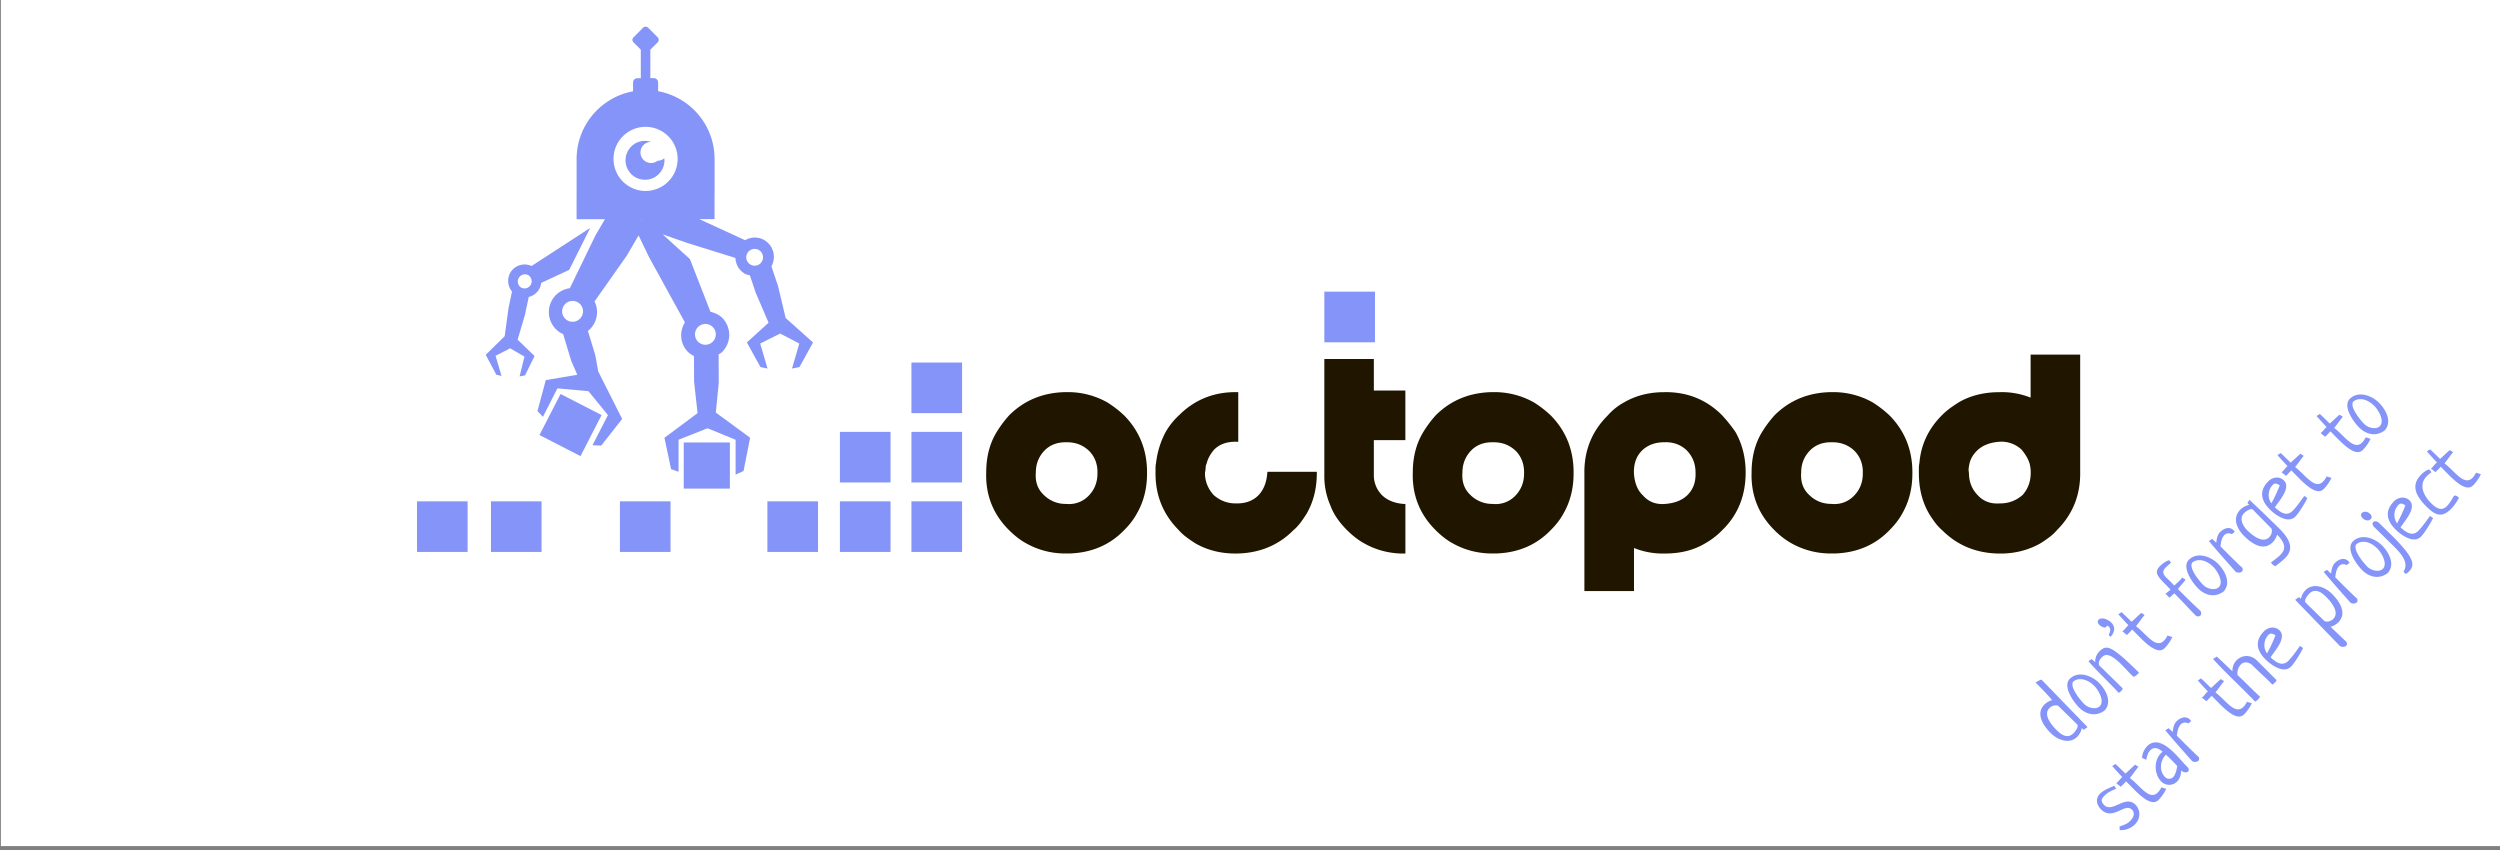 <svg xmlns="http://www.w3.org/2000/svg" width="147.833" height="50.262" viewBox="-10.053 0 147.833 50.262"><rect x="-10.053" y="0" width="147.833" height="50.262" fill="#808080" stroke="none"/><path fill="#FFF" d="M-10-.183h147.892v50.215H-10V-.183z"/><path fill="#8594F8" d="M21.214 17.557a.953.953 0 0 0 .734-.828l1.659-.771 1.238-2.479-3.467 2.25a.976.976 0 0 0-1.263.412.98.98 0 0 0 .108 1.095l-.213 1.025-.219 1.618-1.121 1.104.624 1.172.311.076-.353-1.188.858-.447.85.49-.289 1.174.323-.062.562-1.145-1-.965.436-1.483.222-1.048zm-.455-.554a.425.425 0 0 1 .406-.744c.206.114.28.371.169.577a.423.423 0 0 1-.575.167z"/><path fill="#8594F8" d="M36.404 18.802l-.447-1.879-.394-1.178.005-.006c.305-.557.1-1.254-.456-1.559a1.127 1.127 0 0 0-1.104.024l-2.715-1.247h.907v-1.384h.003V9.399a4.074 4.074 0 0 0-3.34-4.005v-.516a.256.256 0 0 0-.256-.258h-.203V2.936l.432-.431a.212.212 0 0 0 0-.3l-.562-.564a.214.214 0 0 0-.302 0l-.562.565a.208.208 0 0 0 0 .3l.43.431v1.688h-.201a.257.257 0 0 0-.258.257V5.4a4.077 4.077 0 0 0-3.338 4.004v2.15h-.001v1.406h1.677l-.565.969-1.511 3.115a1.412 1.412 0 0 0-1.065.727 1.43 1.43 0 0 0 .566 1.938c.032.018.065.026.1.041l.486 1.6.354.811-1.863.316-.492 1.832.324.34.853-1.684 1.84.168 1.15 1.412-.912 1.782.513.023 1.24-1.576-1.415-2.809-.172-.957-.437-1.437a1.425 1.425 0 0 0 .392-1.747l1.898-2.697.706-1.206.617 1.282 2.123 3.862c-.326.525-.303 1.215.135 1.695.116.129.255.219.399.295l.007 1.5.206 1.877-1.958 1.455.393 1.855.442.154v-1.893l1.713-.679 1.66.679v2.061l.469-.211.39-1.967-2.029-1.49.174-1.748-.008-1.695c.052-.034.11-.051.158-.094a1.43 1.43 0 0 0 .1-2.016c-.203-.225-.467-.342-.741-.405l-1.214-3.117-1.614-1.464 1.442.504 2.859.891c.022.382.216.746.575.941.091.05.188.065.283.089l.341 1.019.764 1.782-1.283 1.168.804 1.455.418.088-.435-1.48 1.183-.59 1.132.59-.434 1.48.442-.088.802-1.453-1.62-1.451zm-12.057-.096a.617.617 0 1 1-.245-.837c.3.164.408.538.245.837zm6.899.611a.614.614 0 0 1 .87.043.615.615 0 1 1-.87-.043zm-3.372-6.335l-.038-.021h.086l-.048.021zm.248-1.69a1.896 1.896 0 1 1 0-3.792 1.896 1.896 0 0 1 0 3.792zm6.885 4.16a.493.493 0 0 1-.672.198.493.493 0 0 1-.198-.673.498.498 0 0 1 .674-.198c.24.133.326.434.196.673z"/><path fill="#8594F8" d="M28.832 9.506a.625.625 0 1 1-.387-1.116 1.14 1.14 0 0 0-.358-.062 1.151 1.151 0 1 0 1.152 1.151c0-.04-.008-.078-.013-.117a.615.615 0 0 1-.394.144zM14.606 29.644h2.992v2.992h-2.992v-2.992zm25.008 0h2.993v2.992h-2.993v-2.992zm-4.288 0h2.993v2.992h-2.993v-2.992zm8.516 0h2.995v2.992h-2.995v-2.992zm-4.228-4.107h2.993v2.994h-2.993v-2.994zm4.228 0h2.995v2.994h-2.995v-2.994zm0-4.101h2.995v2.994h-2.995v-2.994zm-17.237 8.208h2.992v2.992h-2.992v-2.992zm-2.331-2.672l-2.427-1.247 1.247-2.427 2.426 1.246-1.246 2.428zm6.104-.807h2.729v2.729h-2.729v-2.729zm-11.399 3.479h2.992v2.992h-2.992v-2.992z"/><path fill="#201600" d="M55.412 23.787a4.766 4.766 0 0 0-2.358-.6c-1.363 0-2.517.459-3.427 1.367a6.587 6.587 0 0 0-.762 1.024c-.397.66-.6 1.455-.6 2.358-.044 1.326.404 2.467 1.333 3.395.347.348.692.615 1.029.797a4.68 4.68 0 0 0 2.196.6h.396c1.28-.045 2.354-.504 3.189-1.365.328-.322.586-.662.765-.996.398-.686.602-1.479.602-2.355.021-1.349-.43-2.499-1.334-3.428a6.204 6.204 0 0 0-1.029-.797zm-.57 4.222c0 .52-.18.965-.533 1.318a1.583 1.583 0 0 1-1.151.479c-.054 0-.108-.002-.171-.008a1.81 1.81 0 0 1-1.319-.533c-.358-.338-.512-.77-.469-1.32 0-.521.179-.965.532-1.322.314-.312.728-.47 1.224-.47h.1c.52 0 .965.183 1.317.533.332.351.492.798.47 1.323zm10.044-.037c-.043.564-.224 1.012-.536 1.326-.312.311-.732.471-1.254.471-.03 0-.062 0-.099-.002-.479 0-.914-.168-1.286-.498-.354-.396-.523-.854-.508-1.338.023-.094.037-.189.037-.283a.6.6 0 0 1 .062-.245c.062-.27.212-.545.438-.812.336-.336.775-.484 1.351-.469l.078.002V23.19l-.166-.002c-1.305 0-2.427.459-3.331 1.363a4.183 4.183 0 0 0-.8 1 5.128 5.128 0 0 0-.563 1.819 1.53 1.53 0 0 0-.032.291v.246c-.022 1.346.435 2.494 1.357 3.424.159.18.323.328.487.447.157.119.329.234.513.352.688.396 1.479.602 2.362.602 1.362 0 2.516-.459 3.417-1.363.178-.15.328-.314.453-.484.123-.166.24-.34.35-.516.396-.686.599-1.488.599-2.393V27.9h-2.924l-.005.072zm6.306-6.745h-2.933v6.946c0 .598.123 1.18.362 1.727.178.486.502.971.968 1.436.352.352.698.617 1.032.797.66.375 1.396.576 2.194.6h.238V29.8h-.103c-.547-.043-.981-.223-1.293-.531a1.682 1.682 0 0 1-.47-1.096v-2.148h1.864v-2.93h-1.864v-1.867l.005-.001zm9.446 2.56a4.772 4.772 0 0 0-2.359-.6c-1.365 0-2.518.459-3.428 1.367a6.572 6.572 0 0 0-.759 1.024c-.397.662-.602 1.457-.602 2.36-.043 1.324.405 2.465 1.332 3.393.348.35.693.617 1.028.797.663.375 1.4.576 2.197.6h.396c1.279-.045 2.354-.504 3.189-1.365.333-.33.59-.666.767-.996.396-.686.599-1.479.599-2.355.021-1.346-.424-2.499-1.332-3.428a6.24 6.24 0 0 0-1.028-.797zm-.568 4.222c0 .518-.18.963-.531 1.318a1.598 1.598 0 0 1-1.324.471 1.82 1.82 0 0 1-1.321-.533c-.357-.338-.511-.771-.469-1.32 0-.52.181-.965.532-1.322.32-.316.722-.47 1.227-.47h.099c.521 0 .965.183 1.318.533.329.351.486.798.469 1.323zm11.707-3.456c-.902-.906-2.023-1.365-3.328-1.365l-.093.002c-.881 0-1.676.199-2.358.596a3.568 3.568 0 0 0-1 .802c-.928.928-1.385 2.08-1.361 3.423v6.941h2.933v-2.547a4.54 4.54 0 0 0 1.703.328l.149-.002c.902 0 1.699-.203 2.357-.6a4.455 4.455 0 0 0 1.029-.799c.905-.885 1.365-2.023 1.365-3.393 0-.88-.201-1.685-.604-2.397a8.91 8.91 0 0 0-.792-.989zm-1.567 3.394c.021.549-.135.982-.471 1.32-.312.311-.756.49-1.324.531-.539.049-.981-.123-1.317-.504-.312-.289-.491-.727-.53-1.287-.022-.572.132-1.015.466-1.355.336-.332.781-.5 1.328-.5l.09-.002c.479 0 .894.158 1.226.471.354.358.532.802.532 1.326zm10.461-4.16a4.766 4.766 0 0 0-2.358-.6c-1.363 0-2.517.459-3.427 1.367a6.714 6.714 0 0 0-.762 1.024c-.397.664-.6 1.46-.6 2.358-.043 1.326.403 2.465 1.332 3.395a4.5 4.5 0 0 0 1.028.797 4.702 4.702 0 0 0 2.195.6h.399c1.278-.045 2.354-.504 3.189-1.365.328-.328.588-.664.766-.996.396-.686.599-1.479.599-2.355.022-1.346-.425-2.499-1.332-3.428a6.29 6.29 0 0 0-1.029-.797zm-.57 4.222c0 .52-.181.967-.533 1.318a1.581 1.581 0 0 1-1.15.479c-.053 0-.107-.002-.17-.008-.521 0-.965-.182-1.32-.533-.358-.336-.514-.77-.471-1.32 0-.529.176-.959.535-1.322.313-.312.726-.47 1.224-.47h.099c.521 0 .968.183 1.319.533.33.351.488.798.467 1.323zm9.922-7.041v2.545a4.546 4.546 0 0 0-1.855-.322c-.9 0-1.707.199-2.396.601-.161.104-.33.215-.515.348a4.533 4.533 0 0 0-.48.416c-.796.797-1.242 1.748-1.328 2.818a1.628 1.628 0 0 0-.033.31v.295c0 .902.201 1.709.6 2.393.104.17.217.338.349.518.121.166.272.33.446.479.908.906 2.06 1.365 3.425 1.365.858 0 1.652-.201 2.359-.6.181-.111.354-.23.514-.35.166-.121.331-.271.481-.447.928-.928 1.387-2.08 1.365-3.424V20.97l-2.932-.002zm-.467 8.295a1.943 1.943 0 0 1-1.33.504c-.548.043-.978-.111-1.314-.469-.354-.355-.533-.799-.535-1.336a.863.863 0 0 1-.016-.271 4.32 4.32 0 0 1 .049-.286c.062-.268.209-.521.438-.75.312-.312.762-.491 1.324-.532a1.733 1.733 0 0 1 1.316.465c.229.27.391.547.475.817.017.073.035.159.047.239s.019.17.019.27c.011.525-.147.978-.473 1.349z"/><path fill="#8594F8" d="M68.259 17.246h2.995v2.995h-2.995v-2.995z"/><g><path fill="#8594F8" d="M113.161 43.157a1.802 1.802 0 0 0-.11-.104 1.03 1.03 0 0 1-.27.514c-.46.46-1.157.194-1.57-.219-.406-.406-.927-1.128-.37-1.685.126-.126.291-.221.456-.263a13.784 13.784 0 0 0-.981-1.031c.111-.076.201-.137.348-.184l2.728 2.813-.231.159zm-1.511-1.425a.506.506 0 0 0-.511.136c-.392.392.116.999.418 1.301.276.276.649.542.998.193.161-.161.294-.388.236-.51l-1.141-1.12zm.692-1.591c.481-.481 1.274-.212 1.724.237.385.385.799 1.1.342 1.627-.503.388-1.089.263-1.523-.172-.32-.319-.988-1.247-.543-1.692zm.848 1.488c.255.255.718.337.923.132.306-.306-.086-.963-.33-1.207-.363-.363-.873-.535-1.236-.252-.241.307.423 1.107.643 1.327zm2.283-.92a.372.372 0 0 1-.097.155.767.767 0 0 1-.144.108c-.532-.583-1.275-1.275-1.79-1.876l.194-.122.208.187a.85.85 0 0 1 .23-.625c.445-.445.704-.382 2.357 1.236a.416.416 0 0 1-.072.086.734.734 0 0 1-.23.164 1.14 1.14 0 0 1-.201-.172c-.144-.144-.33-.352-.524-.546-.392-.392-.845-.751-1.131-.471-.237.237-.227.312-.205.5l1.405 1.376zm-.835-3.159c.108-.224.126-.378.015-.489a.47.47 0 0 0-.098-.068c-.021.028-.039.055-.061.076-.101.101-.324-.037-.406-.119-.097-.097-.126-.22-.047-.299.197-.197.586-.004.759.169.209.209.248.514-.047.838l-.115-.108zm2.127-1.185c-.18.209-.331.452-.511.661.59.438 1.154 1.361 1.653.862.079-.079.147-.177.216-.31.086.029.146.055.283.09-.107.23-.27.471-.46.661-.366.366-.955-.137-1.444-.626-.176-.176-.338-.344-.471-.477-.058.071-.247.255-.31.323-.111-.09-.19-.147-.269-.22a.377.377 0 0 0 .087-.071c.064-.064.125-.146.197-.219.025-.025.054-.048.071-.065a26.387 26.387 0 0 1-.597-.653l.194-.122c.194.179.396.38.589.567.198-.169.378-.356.575-.524l.197.123zm2.422-2.086c-.131.184-.318.371-.448.558.405.405.901.901 1.329 1.286.065.122.051.223-.003.276-.062.062-.176.068-.277.004-.259-.259-.809-.859-1.269-1.319l-.279.26c-.039-.033-.075-.069-.24-.234.082-.061.214-.173.298-.233-.101-.122-.208-.229-.31-.331-.478-.478-.672-.715-.309-1.078.157-.157.381-.301.542-.341l.104.147c-.104.097-.216.187-.302.272-.169.169-.244.338.012.594.101.101.157.151.207.201.068.068.13.13.28.286.107-.107.216-.2.31-.294.061-.061.111-.117.161-.183l.194.129zm.194-1.177c.481-.481 1.275-.213 1.725.236.385.385.798 1.101.341 1.628-.503.388-1.088.262-1.522-.173-.32-.319-.989-1.246-.544-1.691zm.849 1.487c.255.255.718.337.923.132.305-.305-.087-.962-.331-1.206-.363-.363-.873-.535-1.236-.252-.24.306.424 1.106.644 1.326zm1.701-3.002c-.205-.09-.346-.051-.446.05-.165.165-.2.417-.236.668-.001.007 1.211 1.219 1.286 1.257.054.104.036.181-.015.231-.082.082-.252.092-.37.017-.503-.567-1.103-1.239-1.584-1.82l.193-.123.244.223c.019-.19.064-.467.22-.622.233-.233.561-.352.798-.114.024.024.054.054.074.09l-.164.143zm1.033-2.033c.047.047.104.104.169.161.262.248.646.604 1.024.981.161.161.345.331.517.503.561.561 1.024 1.175.402 1.797-.18.18-.388.337-.589.495-.082-.068-.129-.086-.176-.133-.021-.021-.051-.051-.071-.093.193-.158.398-.299.553-.453.284-.284.378-.614-.194-1.2-.044.165-.137.33-.263.456-.546.546-1.229.086-1.688-.374s-.7-1.081-.216-1.565a1.04 1.04 0 0 1 .515-.271c-.032-.038-.068-.074-.104-.11l.121-.194zm.184.564c-.122-.058-.349.075-.511.237-.266.266-.115.689.194.999.272.272.905.812 1.301.416.137-.137.193-.338.137-.51l-1.121-1.142zm3.242-.671c-.113.26-.507.896-.715 1.104-.428.428-1.16-.082-1.505-.427-.511-.511-.668-1.086-.083-1.671.237-.237.645-.312.913-.044.435.435-.27 1.189-.532 1.589.302.28.683.575 1.05.208.287-.287.643-.83.687-.88l.185.121zm-1.635-.75c-.172-.107-.29-.147-.409-.028-.28.28-.334.766-.083 1.095.147-.27.388-.77.492-1.067zm1.419-1.742c-.18.209-.331.452-.511.661.589.438 1.153 1.362 1.653.862a1.21 1.21 0 0 0 .215-.309c.087.028.147.054.284.089-.107.23-.27.471-.46.661-.367.367-.956-.136-1.445-.625-.176-.176-.337-.345-.47-.478-.058.071-.248.256-.31.323-.111-.09-.19-.147-.27-.219a.387.387 0 0 0 .087-.071c.065-.065.126-.147.198-.22.025-.025.053-.047.071-.065-.188-.201-.417-.444-.597-.653l.194-.122c.193.18.395.381.589.567.198-.169.377-.355.575-.524l.197.123zm2.312-2.311c-.18.209-.331.452-.511.661.59.438 1.154 1.361 1.653.862.079-.079.147-.177.216-.31.086.029.146.055.283.09-.107.23-.27.471-.46.661-.366.366-.955-.137-1.444-.626-.176-.176-.338-.344-.471-.477-.058.071-.247.255-.309.322-.112-.089-.191-.146-.27-.219a.382.382 0 0 0 .087-.071c.064-.064.126-.147.197-.219.025-.025.054-.048.071-.065a26.387 26.387 0 0 1-.597-.653l.194-.122c.194.179.396.38.589.567.198-.169.378-.356.575-.524l.197.123zm.416-1.063c.481-.481 1.275-.213 1.725.236.385.385.798 1.101.341 1.628-.503.388-1.089.263-1.523-.172-.321-.319-.989-1.246-.543-1.692zm.848 1.488c.255.255.718.337.922.133.306-.306-.086-.963-.33-1.207-.363-.363-.873-.535-1.236-.252-.241.306.425 1.106.644 1.326zm-14.67 21.572c-.23.094-.484.205-.668.389-.208.208-.266.346-.036.575.485.485 1.243-.626 1.847-.022.284.284.338.791-.024 1.161-.27.27-.636.37-.909.341l-.007-.208c.284-.118.419-.126.639-.346.216-.216.277-.471.095-.653-.432-.432-1.129.684-1.83-.018-.262-.262-.348-.637-.057-.928.229-.229.606-.362.848-.467l.102.176zm1.323-1.299c-.18.209-.331.452-.511.661.589.438 1.152 1.361 1.652.861.079-.079.147-.175.216-.308.087.028.147.054.284.089-.107.23-.27.471-.46.661-.367.367-.956-.136-1.445-.625-.176-.176-.337-.345-.47-.478-.058.071-.248.256-.31.323-.111-.09-.19-.147-.27-.219a.387.387 0 0 0 .087-.071c.065-.065.125-.148.197-.221.025-.025.054-.046.072-.064-.188-.201-.417-.444-.597-.653l.194-.122c.193.18.395.381.589.567.198-.169.377-.355.575-.524l.197.123zm.213-.524c0-.244.126-.521.309-.703.521-.521 1.186 0 1.617.432.276.276.521.578.794.851.058.101.047.176 0 .223-.079.079-.27.068-.374-.036-.011-.011-.024-.024-.031-.039-.005.263-.09.514-.252.676a.656.656 0 0 1-.924-.004c-.435-.435-.453-1.25-.021-1.682.028-.028.062-.054.098-.082-.213-.184-.485-.335-.733-.087-.122.122-.198.319-.234.564l-.249-.113zm1.713.097c-.1-.1-.203-.197-.301-.287l-.028.028c-.312.32-.389.928-.029 1.287a.328.328 0 0 0 .478.011c.151-.151.208-.446.248-.658a18.576 18.576 0 0 0-.368-.381zm1.024-2.136c-.204-.089-.345-.05-.445.051-.165.165-.2.417-.237.669 0 .006 1.212 1.218 1.286 1.257.054.104.037.18-.014.23-.083.083-.253.093-.371.018-.502-.568-1.103-1.239-1.583-1.821l.193-.123.244.223c.018-.189.064-.467.219-.621.233-.233.561-.352.798-.114.024.024.054.054.075.089l-.165.142zm2.111-2.498c-.18.209-.331.452-.511.661.589.438 1.152 1.361 1.652.861.079-.079.147-.175.216-.308.087.028.147.054.284.089-.107.23-.27.471-.46.661-.366.366-.956-.136-1.445-.625-.176-.176-.337-.345-.47-.478-.058.071-.247.255-.31.323-.111-.09-.19-.147-.269-.22a.373.373 0 0 0 .086-.07c.065-.065.125-.148.197-.221.025-.025.054-.046.072-.064a26.387 26.387 0 0 1-.597-.653l.194-.122c.193.18.395.381.589.567.198-.169.377-.355.575-.524l.197.123zm-.429-1.455c.283.248.643.613.923.866a.873.873 0 0 1 .252-.654c.302-.302.815-.362 1.207.029l1.153 1.153a.454.454 0 0 1-.097.14 1.01 1.01 0 0 1-.155.126c-.058-.058-.111-.119-.168-.176-.307-.307-.637-.594-1.054-1.011-.276-.196-.499-.147-.646 0a.741.741 0 0 0-.188.625c.442.399.898.885 1.334 1.283a1.28 1.28 0 0 1-.129.158.65.65 0 0 1-.169.126c-.166-.18-.35-.363-.536-.55-.636-.636-1.354-1.312-1.955-1.977l.228-.138zm5.1-.509c-.113.26-.507.896-.715 1.104-.428.428-1.16-.082-1.505-.427-.511-.511-.668-1.086-.083-1.671.237-.237.645-.312.913-.044.435.435-.27 1.189-.532 1.589.302.28.683.575 1.05.208.287-.287.643-.83.687-.88l.185.121zm-1.635-.75c-.172-.107-.29-.147-.409-.028-.28.28-.334.766-.083 1.095.148-.269.388-.769.492-1.067zm1.397-2.258c.036.036.072.072.11.104a1.03 1.03 0 0 1 .27-.514c.46-.46 1.157-.194 1.57.219.406.406.927 1.128.37 1.685a1.037 1.037 0 0 1-.456.263c.309.295.622.593.938.888.053.104.035.18-.015.229-.083.083-.252.094-.37.019l-2.648-2.734.231-.159zm1.512 1.427a.51.51 0 0 0 .51-.137c.392-.392-.115-.998-.417-1.3-.277-.277-.65-.543-.999-.194-.161.161-.294.388-.236.51l1.142 1.121zm1.309-3.323c-.203-.09-.344-.051-.444.05-.166.166-.201.418-.237.669-.001.007 1.211 1.219 1.286 1.257.054.104.036.181-.014.23-.083.083-.253.093-.371.018-.503-.567-1.103-1.239-1.584-1.82l.193-.123.244.223c.019-.19.065-.468.22-.622.233-.233.561-.352.798-.114.024.024.054.054.075.089l-.166.143zm.363-1.396c.481-.481 1.274-.212 1.724.237.385.385.798 1.099.342 1.627-.504.389-1.089.263-1.523-.172-.32-.319-.989-1.246-.543-1.692zm.848 1.488c.254.254.718.337.923.132.306-.306-.086-.963-.33-1.207-.363-.363-.873-.535-1.236-.252-.242.306.423 1.107.643 1.327zm.171-3.118c.097.097.121.223.035.309-.137.137-.349.075-.48-.057-.098-.098-.126-.22-.047-.299.132-.133.359-.086.492.047zm1.973 3.424c.344-.539-.137-1.07-.564-1.498-.291-.291-.589-.575-1.189-1.168-.097-.118-.094-.215-.039-.27.068-.068.215-.072.337.036.194.194.396.388.611.604.036.036.108.101.204.198 1.334 1.332 1.322 1.725.945 2.102a.643.643 0 0 1-.176.125l-.129-.129zm1.748-3.18c-.113.26-.506.895-.715 1.104-.428.428-1.16-.082-1.505-.427-.511-.511-.668-1.086-.083-1.671.237-.237.645-.312.913-.044.435.435-.27 1.189-.532 1.589.302.28.684.574 1.05.208.287-.287.643-.83.687-.88l.185.121zm-1.635-.75c-.172-.107-.29-.147-.409-.028a.855.855 0 0 0-.083 1.095 9.16 9.16 0 0 0 .492-1.067zm1.541-1.957a2.435 2.435 0 0 0-.273.23c-.514.514-.183 1.167.256 1.605.262.262.6.5.927.173.107-.107.215-.26.33-.453a.471.471 0 0 1 .09-.146c.058-.058.13-.044.298.097-.111.219-.276.47-.475.668-.535.535-.923.384-1.447-.141-.604-.604-.959-1.246-.316-1.889.151-.151.327-.278.479-.312l.131.168zm1.281-1.187c-.18.209-.331.452-.511.661.59.438 1.153 1.36 1.652.861.079-.079.148-.176.217-.309.086.029.147.054.283.09-.107.23-.27.471-.46.661-.366.366-.955-.137-1.444-.626-.176-.176-.338-.344-.471-.477-.058.071-.247.255-.309.322-.111-.09-.19-.147-.27-.219a.382.382 0 0 0 .087-.071c.064-.064.125-.148.196-.22.025-.025.055-.047.072-.064a23.094 23.094 0 0 1-.596-.654l.193-.121c.194.179.396.38.589.567.198-.169.378-.356.575-.524l.197.123z"/></g></svg>